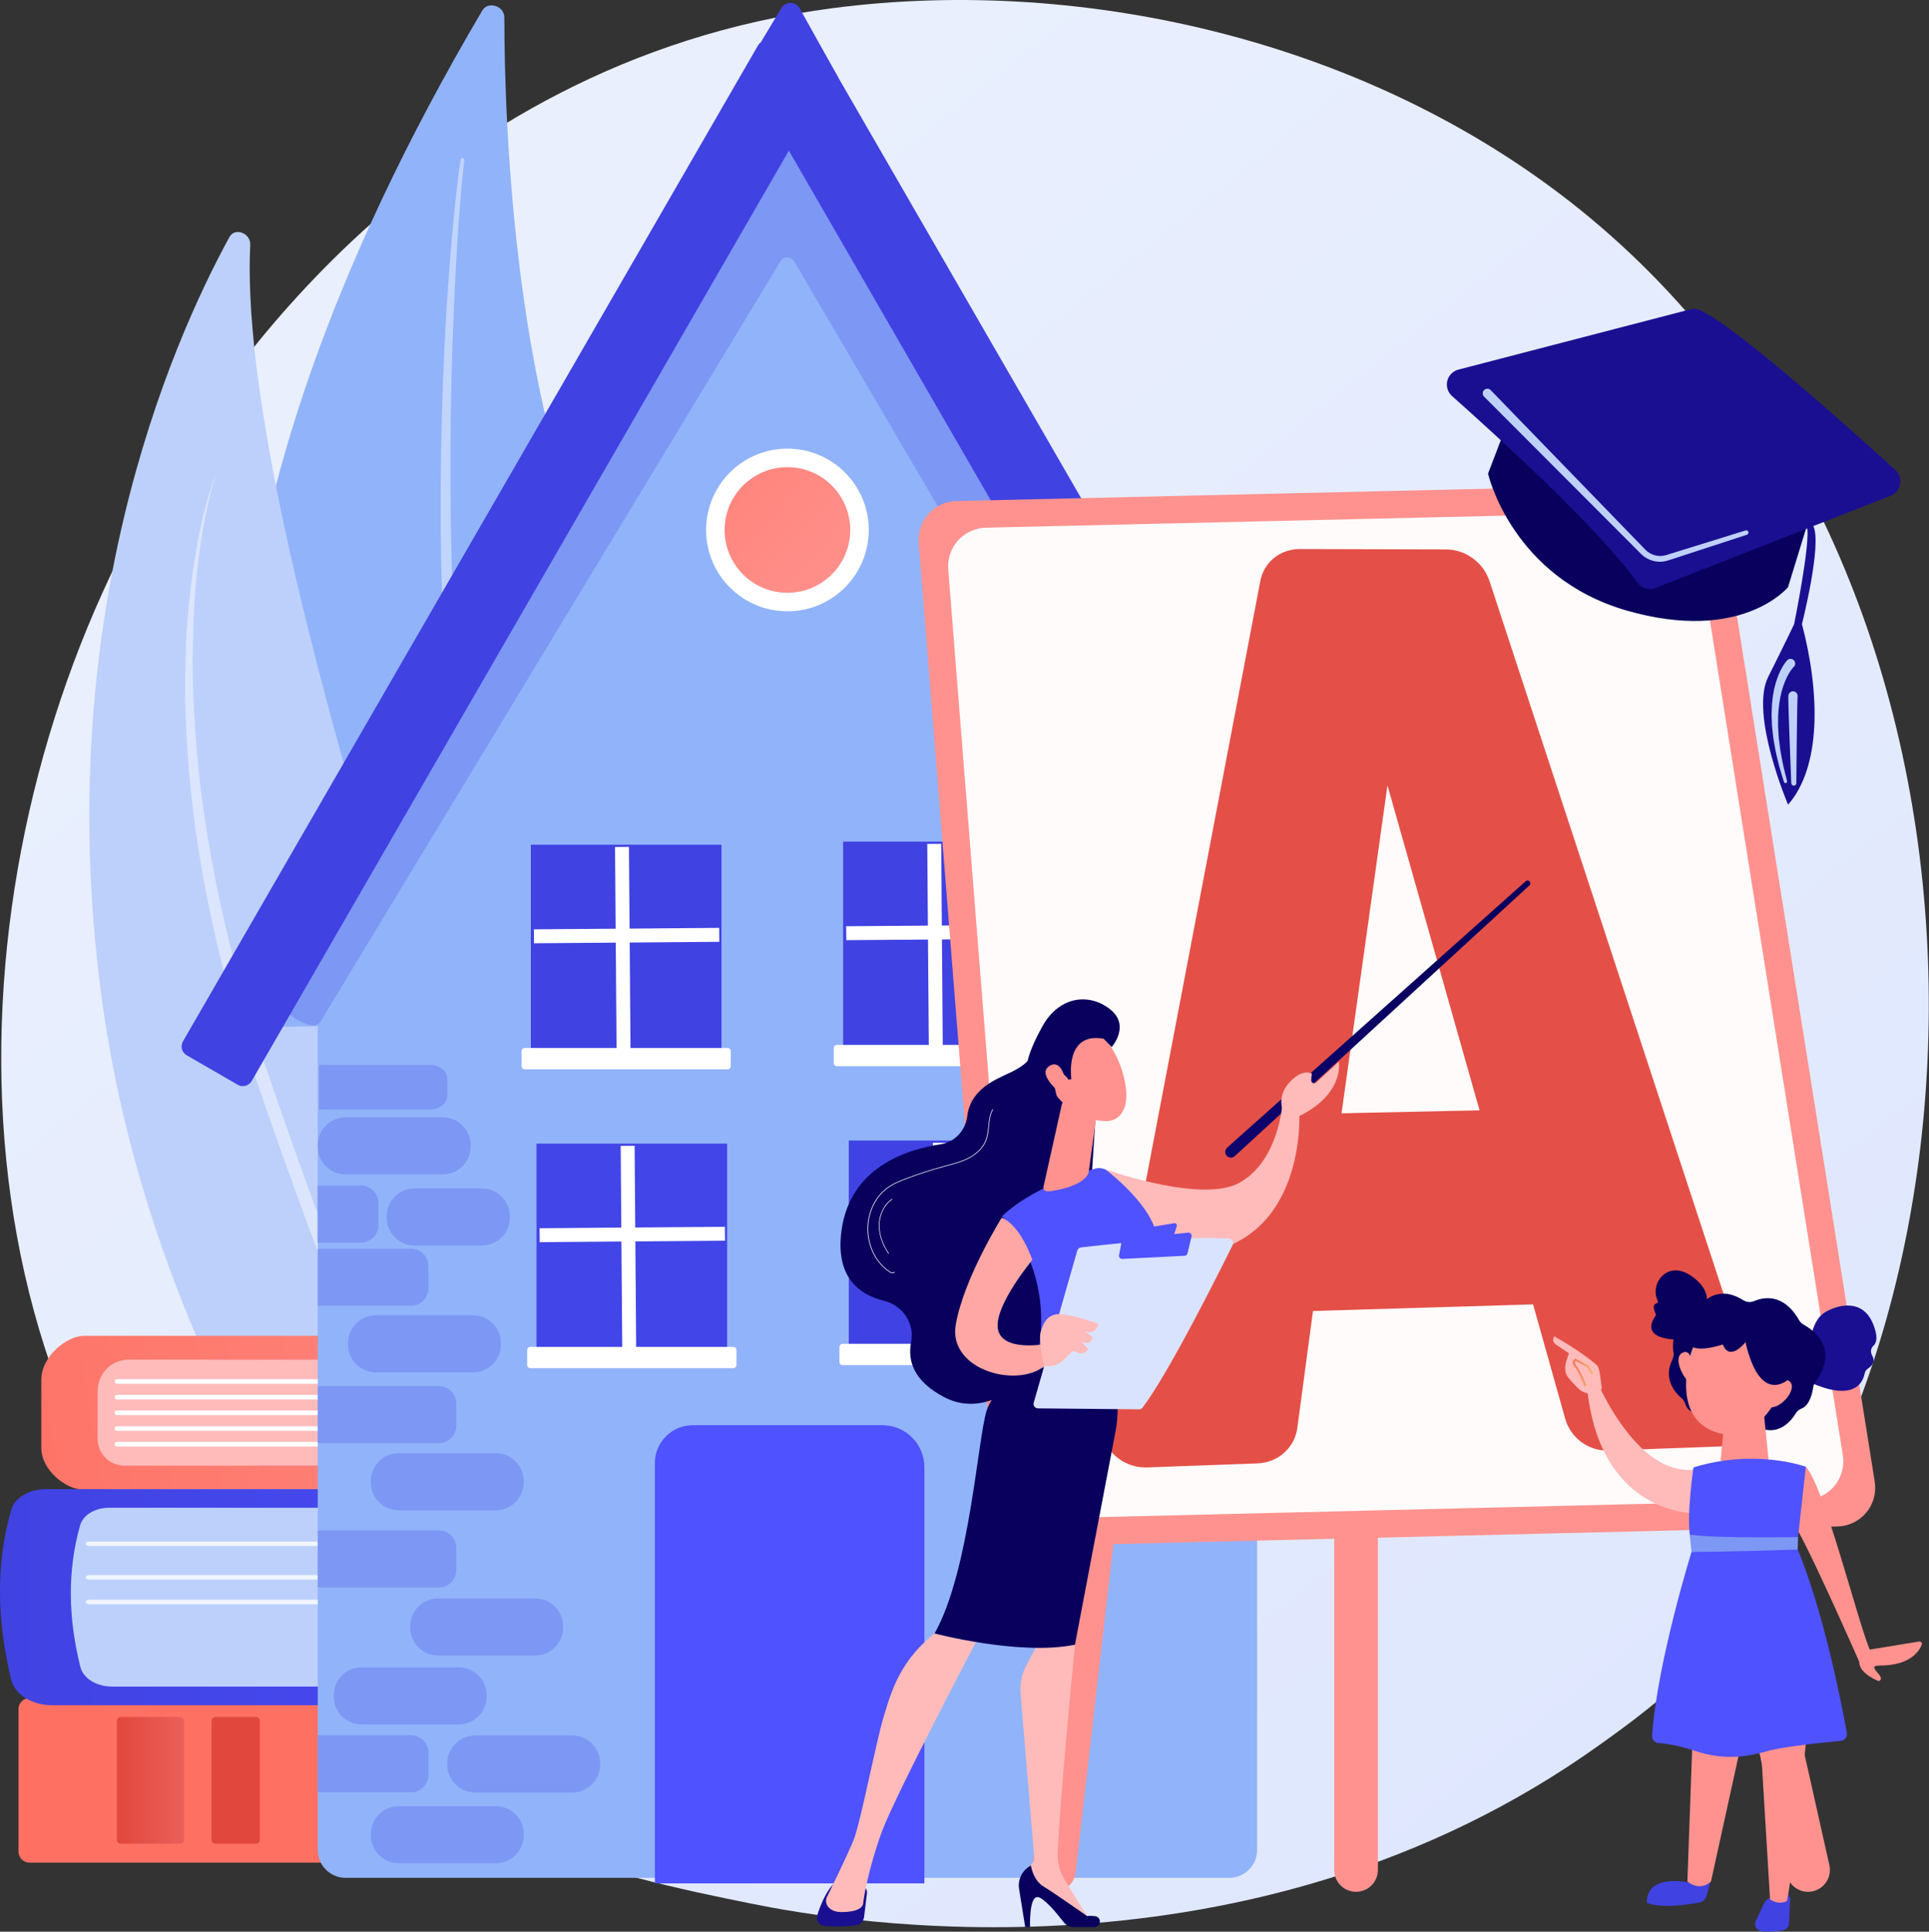 <svg width="2796" height="2800" viewBox="0 0 2796 2800" fill="none" xmlns="http://www.w3.org/2000/svg">
<rect x="0" y="0" width="2796" height="2800" fill="#333333" stroke="none"/>
<g clip-path="url(#clip0_0_993)">
<path d="M2471.85 2400.59C2414.48 2460.7 2360.19 2499.46 2317.31 2530.09C1813.16 2890.09 1216.62 2785.15 1089.83 2759.52C902.621 2721.68 540.731 2648.52 279.091 2342.33C-116.739 1879.06 -55.099 1149.21 251.931 667.42C308.101 579.29 604.761 90.16 1207.72 11.72C1572.63 -35.75 1998 60 2306 316.83C2952.64 856 2906.61 1945.09 2471.85 2400.59Z" fill="url(#paint0_linear_0_993)"/>
<path d="M699.19 15.05C707.37 1.18 731 8.6 731 25.06C731.22 184.26 745.74 602.86 883.3 870.06C1107.3 1305.06 1161.71 1904.2 871.92 2104.22C872 2104.19 -192.43 1526.47 699.19 15.05Z" fill="#91B3FA"/>
<path opacity="0.43" d="M672.94 233.001C672.34 236.711 671.87 241.411 671.37 245.711L670.06 258.941L667.76 285.451C666.307 303.131 664.973 320.824 663.76 338.531C661.35 373.951 659.55 409.401 657.97 444.851C654.883 515.771 653.19 586.724 652.89 657.711C652.76 728.711 653.76 799.631 656.39 870.531C659.02 941.431 663.17 1012.25 669.19 1082.92C675.57 1153.55 682.85 1224.09 692.49 1294.34C702.45 1364.53 714.51 1434.37 728.67 1503.85C743.26 1573.2 760.04 1642.11 780.17 1710.08L796.04 1760.82C798.79 1769.24 801.17 1777.82 804.21 1786.12L813.1 1811.12C824.42 1844.74 838.1 1877.45 851 1910.52V1910.63C851.135 1910.96 851.204 1911.31 851.204 1911.67C851.203 1912.02 851.133 1912.37 850.996 1912.7C850.86 1913.03 850.66 1913.33 850.408 1913.58C850.157 1913.83 849.858 1914.03 849.53 1914.16C849.202 1914.3 848.85 1914.37 848.495 1914.36C848.14 1914.36 847.788 1914.29 847.461 1914.16C847.133 1914.02 846.835 1913.82 846.584 1913.57C846.334 1913.32 846.135 1913.02 846 1912.69L824.71 1863.69L819.44 1851.42C817.66 1847.33 816.2 1843.12 814.56 1838.99L804.99 1814.05L795.42 1789.1C792.15 1780.82 789.54 1772.3 786.57 1763.9C780.88 1747.03 774.85 1730.26 769.42 1713.29C748.13 1645.29 730.17 1576.29 714.42 1506.8C707.11 1471.94 699.82 1437.06 693.87 1401.94C690.73 1384.41 687.49 1366.94 684.87 1349.27L676.7 1296.48C666.79 1225.94 658.59 1155.17 652.82 1084.2C647.05 1013.23 643.4 942.141 641 871.001C640.52 853.221 639.86 835.431 639.54 817.641L638.69 764.271V710.891C638.76 693.101 639.1 675.311 639.29 657.531C640.53 586.381 643.02 515.251 647.44 444.241C649.8 408.751 652.38 373.241 655.57 337.841C657.2 320.131 658.85 302.421 660.79 284.731L663.88 258.221L665.58 244.961C666.28 240.471 666.7 236.321 667.77 231.301C667.903 230.605 668.306 229.99 668.892 229.591C669.478 229.193 670.199 229.044 670.895 229.176C671.591 229.309 672.206 229.712 672.605 230.299C673.003 230.885 673.153 231.605 673.02 232.301L672.94 233.001Z" fill="white"/>
<path d="M795.54 2692.82C795.54 2692.82 922.38 2441 789.2 2028.4C665.62 1645.62 343.88 738.46 362.71 354.88C363.55 337.88 340.47 329.15 332.6 343.52C248.23 497.69 69.36 903.79 149.7 1463.07C253.3 2184.28 795.54 2692.82 795.54 2692.82Z" fill="#BDD0FB"/>
<path opacity="0.45" d="M311.92 691.191C308.68 701.001 306 711.001 303.64 721.101C302.4 726.101 301.35 731.201 300.21 736.241L297.14 751.451C293.14 771.751 289.943 792.177 287.55 812.731C282.4 853.731 280.25 895.111 279.49 936.391C278.73 977.671 280.16 1019 283.04 1060.19C285.92 1101.38 290.28 1142.45 296.4 1183.28C308.489 1264.97 325.723 1345.82 348 1425.34L356.33 1455.17L365.33 1484.79C371.16 1504.6 377.88 1524.12 384.33 1543.79C397.52 1582.97 411.16 1622.14 424.96 1661.17C452.7 1739.22 481.366 1816.95 510.96 1894.35C525.673 1933.08 540.616 1971.73 555.79 2010.29L601.1 2126C616.29 2164.57 631.43 2203.19 646.22 2242C661.01 2280.81 675.72 2319.6 689.22 2358.9C702.72 2398.2 715.64 2437.75 726.35 2477.98C731.66 2498.1 736.48 2518.37 740.35 2538.83C744.09 2559.33 747.07 2579.98 748.81 2600.75C748.842 2601.07 748.812 2601.4 748.719 2601.71C748.626 2602.02 748.473 2602.31 748.269 2602.56C748.065 2602.81 747.813 2603.01 747.528 2603.17C747.243 2603.32 746.931 2603.42 746.61 2603.45C746.288 2603.48 745.963 2603.45 745.653 2603.36C745.343 2603.27 745.055 2603.11 744.804 2602.91C744.553 2602.71 744.345 2602.45 744.192 2602.17C744.038 2601.88 743.942 2601.57 743.91 2601.25C741.49 2580.75 737.84 2560.43 733.45 2540.25C729.06 2520.07 723.75 2500.13 717.95 2480.31C706.33 2440.67 692.56 2401.64 678.1 2362.88C649.1 2285.36 617.3 2208.82 586.18 2131.96C523.31 1978.49 462.44 1823.96 407.03 1667.45C393.23 1628.28 379.36 1589.22 366.36 1549.72C359.98 1529.9 353.31 1510.18 347.55 1490.17L338.62 1460.25L330.38 1430.13C324.67 1410.13 319.98 1389.8 314.91 1369.61C312.46 1359.49 310.37 1349.29 308.09 1339.13C305.81 1328.97 303.54 1318.81 301.64 1308.57L295.64 1277.92L290.32 1247.14L287.71 1231.74L285.44 1216.29C283.99 1205.97 282.26 1195.71 281.09 1185.35C270.58 1102.74 265.95 1019.28 269.57 936.091L270.29 920.491C270.53 915.301 271 910.111 271.35 904.921L272.52 889.361L273.99 873.821C274.86 863.461 276.3 853.151 277.44 842.821C279 832.531 280.22 822.201 282 812.001C288.51 771.001 297.14 730.081 311.38 691.001C311.393 690.963 311.414 690.928 311.441 690.899C311.468 690.869 311.5 690.845 311.537 690.828C311.573 690.812 311.612 690.802 311.652 690.801C311.692 690.8 311.732 690.806 311.77 690.821C311.833 690.856 311.882 690.912 311.909 690.979C311.937 691.047 311.94 691.121 311.92 691.191Z" fill="white"/>
<path d="M1140.92 2124.26H141.66V1971H1140.92C1119.54 1971 1119.54 2124.26 1140.92 2124.26Z" fill="url(#paint1_linear_0_993)"/>
<path d="M141.66 2085.91V2015.77C141.66 1991.05 161.41 1971 185.77 1971H1136.71C1155.87 1971 1171.4 1959.1 1171.4 1944.42C1171.4 1939.96 1166.68 1936.35 1160.86 1936.35H121.55C97.72 1936.35 59.87 1965.06 59.87 2000.49V2098.49C59.87 2131.89 96.61 2158.96 119.08 2158.96H1155.39C1164.23 2158.96 1171.39 2153.47 1171.39 2146.7C1171.39 2134.33 1158.31 2124.31 1142.17 2124.31H179.45C158.58 2124.26 141.66 2107.09 141.66 2085.91Z" fill="url(#paint2_linear_0_993)"/>
<path d="M1106.32 2005.81H169.37C168.509 2005.76 167.699 2005.39 167.106 2004.76C166.513 2004.14 166.183 2003.31 166.183 2002.45C166.183 2001.58 166.513 2000.75 167.106 2000.13C167.699 1999.5 168.509 1999.13 169.37 1999.08H1106.37C1106.83 1999.06 1107.28 1999.12 1107.71 1999.28C1108.14 1999.44 1108.54 1999.68 1108.87 2000C1109.2 2000.31 1109.47 2000.69 1109.65 2001.11C1109.83 2001.53 1109.92 2001.99 1109.92 2002.45C1109.92 2002.9 1109.83 2003.36 1109.65 2003.78C1109.47 2004.2 1109.2 2004.58 1108.87 2004.89C1108.54 2005.21 1108.14 2005.45 1107.71 2005.61C1107.28 2005.77 1106.83 2005.84 1106.37 2005.81H1106.32Z" fill="white"/>
<path d="M1106.32 2028.56H169.37C168.509 2028.51 167.699 2028.14 167.106 2027.51C166.513 2026.89 166.183 2026.06 166.183 2025.2C166.183 2024.33 166.513 2023.5 167.106 2022.88C167.699 2022.25 168.509 2021.88 169.37 2021.83H1106.37C1106.83 2021.81 1107.28 2021.87 1107.71 2022.03C1108.14 2022.19 1108.54 2022.43 1108.87 2022.75C1109.2 2023.06 1109.47 2023.44 1109.65 2023.86C1109.83 2024.28 1109.92 2024.74 1109.92 2025.2C1109.92 2025.65 1109.83 2026.11 1109.65 2026.53C1109.47 2026.95 1109.2 2027.33 1108.87 2027.64C1108.54 2027.96 1108.14 2028.2 1107.71 2028.36C1107.28 2028.52 1106.83 2028.59 1106.37 2028.56H1106.32Z" fill="white"/>
<path d="M1106.32 2051.31H169.37C168.509 2051.26 167.699 2050.89 167.106 2050.26C166.513 2049.64 166.183 2048.81 166.183 2047.95C166.183 2047.08 166.513 2046.25 167.106 2045.63C167.699 2045 168.509 2044.63 169.37 2044.58H1106.37C1106.83 2044.56 1107.28 2044.62 1107.71 2044.78C1108.14 2044.94 1108.54 2045.18 1108.87 2045.5C1109.2 2045.81 1109.47 2046.19 1109.65 2046.61C1109.83 2047.03 1109.92 2047.49 1109.92 2047.95C1109.92 2048.4 1109.83 2048.86 1109.65 2049.28C1109.47 2049.7 1109.2 2050.08 1108.87 2050.39C1108.54 2050.71 1108.14 2050.95 1107.71 2051.11C1107.28 2051.27 1106.83 2051.34 1106.37 2051.31H1106.32Z" fill="white"/>
<path d="M1106.32 2074.06H169.37C168.509 2074.01 167.699 2073.64 167.106 2073.01C166.513 2072.39 166.183 2071.56 166.183 2070.7C166.183 2069.83 166.513 2069 167.106 2068.38C167.699 2067.75 168.509 2067.38 169.37 2067.33H1106.37C1106.83 2067.31 1107.28 2067.37 1107.71 2067.53C1108.14 2067.69 1108.54 2067.93 1108.87 2068.25C1109.2 2068.56 1109.47 2068.94 1109.65 2069.36C1109.83 2069.78 1109.92 2070.24 1109.92 2070.7C1109.92 2071.15 1109.83 2071.61 1109.65 2072.03C1109.47 2072.45 1109.2 2072.83 1108.87 2073.14C1108.54 2073.46 1108.14 2073.7 1107.71 2073.86C1107.28 2074.02 1106.83 2074.09 1106.37 2074.06H1106.32Z" fill="white"/>
<path d="M1106.32 2096.81H169.37C168.509 2096.76 167.699 2096.39 167.106 2095.76C166.513 2095.14 166.183 2094.31 166.183 2093.45C166.183 2092.58 166.513 2091.75 167.106 2091.13C167.699 2090.5 168.509 2090.13 169.37 2090.08H1106.37C1106.83 2090.06 1107.28 2090.12 1107.71 2090.28C1108.14 2090.44 1108.54 2090.68 1108.87 2091C1109.2 2091.31 1109.47 2091.69 1109.65 2092.11C1109.83 2092.53 1109.92 2092.99 1109.92 2093.45C1109.92 2093.9 1109.83 2094.36 1109.65 2094.78C1109.47 2095.2 1109.2 2095.58 1108.87 2095.89C1108.54 2096.21 1108.14 2096.45 1107.71 2096.61C1107.28 2096.77 1106.83 2096.84 1106.37 2096.81H1106.32Z" fill="white"/>
<path d="M1273.52 2461.38H42.769C33.932 2461.38 26.769 2468.54 26.769 2477.38V2683.93C26.769 2692.77 33.932 2699.93 42.769 2699.93H1273.52C1282.36 2699.93 1289.52 2692.77 1289.52 2683.93V2477.38C1289.52 2468.54 1282.36 2461.38 1273.52 2461.38Z" fill="url(#paint3_linear_0_993)"/>
<path d="M261.05 2488.79H175.24C172.059 2488.79 169.48 2491.37 169.48 2494.55V2666.75C169.48 2669.93 172.059 2672.51 175.24 2672.51H261.05C264.231 2672.51 266.81 2669.93 266.81 2666.75V2494.55C266.81 2491.37 264.231 2488.79 261.05 2488.79Z" fill="url(#paint4_linear_0_993)"/>
<path d="M370.82 2488.79H312.38C309.198 2488.79 306.62 2491.37 306.62 2494.55V2666.75C306.62 2669.93 309.198 2672.51 312.38 2672.51H370.82C374.001 2672.51 376.58 2669.93 376.58 2666.75V2494.55C376.58 2491.37 374.001 2488.79 370.82 2488.79Z" fill="url(#paint5_linear_0_993)"/>
<path d="M1280.7 2181.26V2232.88C1280.7 2241.73 1275.54 2250.16 1266.56 2255.96L1257.69 2261.68C1250.4 2266.39 1251.93 2275.12 1260.6 2278.26C1266.31 2280.34 1267.38 2286.08 1262.6 2289.26L1251.42 2296.7C1244.1 2301.57 1244.09 2310.1 1251.42 2314.98L1259.42 2320.35C1266.35 2324.99 1266.15 2333.13 1259 2337.57L1250.37 2342.93C1244.37 2346.64 1243.37 2353.22 1248.1 2357.85L1252.85 2362.5C1254.46 2363.98 1255.75 2365.78 1256.66 2367.77C1257.56 2369.77 1258.05 2371.92 1258.1 2374.11V2455.62H88.311V2176.36L1280.7 2181.26Z" fill="#BDD0FB"/>
<path opacity="0.78" d="M128.84 2241H1239.69C1242.11 2241 1244.07 2239.54 1244.07 2237.73C1244.07 2235.92 1242.07 2234.46 1239.69 2234.46H128.84C126.42 2234.46 124.46 2235.93 124.46 2237.73C124.46 2239.53 126.42 2241 128.84 2241Z" fill="white"/>
<path opacity="0.78" d="M128.84 2289.64H1213.4C1215.82 2289.64 1217.78 2288.17 1217.78 2286.37C1217.78 2284.57 1215.78 2283.1 1213.4 2283.1H128.84C126.42 2283.1 124.46 2284.56 124.46 2286.37C124.46 2288.18 126.42 2289.64 128.84 2289.64Z" fill="white"/>
<path opacity="0.78" d="M128.84 2325.42H1199.92C1202.34 2325.42 1204.3 2323.96 1204.3 2322.15C1204.3 2320.34 1202.3 2318.88 1199.92 2318.88H128.84C126.42 2318.88 124.46 2320.34 124.46 2322.15C124.46 2323.96 126.42 2325.42 128.84 2325.42Z" fill="white"/>
<path d="M67.1 2158.55H1306.29C1315.73 2158.55 1324.16 2163.7 1325.06 2170.71C1326.06 2178.76 1317.63 2185.52 1307.06 2185.52H158C137.82 2185.52 120.38 2196.07 116.19 2210.79C97.39 2276.79 98.81 2345.5 116.52 2416.39C120.62 2432.83 139.9 2444.75 162.31 2444.75H1283.58C1293.02 2444.75 1301.46 2449.9 1302.35 2456.91C1303.35 2464.96 1294.93 2471.73 1284.35 2471.73H75.31C46.4 2471.73 21.51 2456.33 16.31 2435.11C-4.56 2349.11 -6.39 2266.55 16.31 2188.45C21.4 2170.94 42.38 2158.55 66.39 2158.55H67.1Z" fill="url(#paint6_linear_0_993)"/>
<path d="M1781.73 1211.44H500.94C478.633 1211.44 460.55 1229.52 460.55 1251.83V2681.58C460.55 2703.89 478.633 2721.97 500.94 2721.97H1781.73C1804.04 2721.97 1822.12 2703.89 1822.12 2681.58V1251.83C1822.12 1229.52 1804.04 1211.44 1781.73 1211.44Z" fill="#91B3FA"/>
<path d="M1920.16 1458.41L1117.71 127.051L391.011 1488.79L1920.16 1458.41Z" fill="#91B3FA"/>
<path d="M829.52 2515.56H688.68C666.373 2515.56 648.29 2533.64 648.29 2555.95V2557.87C648.29 2580.18 666.373 2598.26 688.68 2598.26H829.52C851.827 2598.26 869.91 2580.18 869.91 2557.87V2555.95C869.91 2533.64 851.827 2515.56 829.52 2515.56Z" fill="#7D97F4"/>
<path d="M718.71 2618.01H577.87C555.563 2618.01 537.48 2636.09 537.48 2658.4V2660.32C537.48 2682.63 555.563 2700.71 577.87 2700.71H718.71C741.017 2700.71 759.1 2682.63 759.1 2660.32V2658.4C759.1 2636.09 741.017 2618.01 718.71 2618.01Z" fill="#7D97F4"/>
<path d="M664.99 2416.87H524.15C501.843 2416.87 483.76 2434.95 483.76 2457.26V2459.18C483.76 2481.49 501.843 2499.57 524.15 2499.57H664.99C687.297 2499.57 705.38 2481.49 705.38 2459.18V2457.26C705.38 2434.95 687.297 2416.87 664.99 2416.87Z" fill="#7D97F4"/>
<path d="M775.81 2316.96H634.97C612.663 2316.96 594.58 2335.04 594.58 2357.35V2359.27C594.58 2381.58 612.663 2399.66 634.97 2399.66H775.81C798.117 2399.66 816.2 2381.58 816.2 2359.27V2357.35C816.2 2335.04 798.117 2316.96 775.81 2316.96Z" fill="#7D97F4"/>
<path d="M718.71 2106.46H577.87C555.563 2106.46 537.48 2124.54 537.48 2146.85V2148.77C537.48 2171.08 555.563 2189.16 577.87 2189.16H718.71C741.017 2189.16 759.1 2171.08 759.1 2148.77V2146.85C759.1 2124.54 741.017 2106.46 718.71 2106.46Z" fill="#7D97F4"/>
<path d="M685.65 1906.54H544.81C522.503 1906.54 504.42 1924.62 504.42 1946.93V1948.85C504.42 1971.16 522.503 1989.24 544.81 1989.24H685.65C707.957 1989.24 726.04 1971.16 726.04 1948.85V1946.93C726.04 1924.62 707.957 1906.54 685.65 1906.54Z" fill="#7D97F4"/>
<path d="M698.55 1722.66H600.87C578.563 1722.66 560.48 1740.74 560.48 1763.05V1764.97C560.48 1787.28 578.563 1805.36 600.87 1805.36H698.55C720.857 1805.36 738.94 1787.28 738.94 1764.97V1763.05C738.94 1740.74 720.857 1722.66 698.55 1722.66Z" fill="#7D97F4"/>
<path d="M641.78 1619.6H500.94C478.633 1619.6 460.55 1637.68 460.55 1659.99V1661.91C460.55 1684.22 478.633 1702.3 500.94 1702.3H641.78C664.087 1702.3 682.17 1684.22 682.17 1661.91V1659.99C682.17 1637.68 664.087 1619.6 641.78 1619.6Z" fill="#7D97F4"/>
<path d="M460.55 2515.28H595.7C602.402 2515.29 608.827 2517.96 613.568 2522.7C618.309 2527.44 620.981 2533.86 621 2540.56V2572.71C620.984 2579.42 618.313 2585.84 613.571 2590.58C608.83 2595.32 602.404 2597.99 595.7 2598H460.55V2515.28Z" fill="#7D97F4"/>
<path d="M460.55 2218.8C462.03 2218.52 463.533 2218.38 465.04 2218.37H636.11C642.808 2218.39 649.226 2221.06 653.962 2225.8C658.698 2230.53 661.369 2236.95 661.39 2243.65V2275.8C661.369 2282.5 658.698 2288.92 653.962 2293.65C649.226 2298.39 642.808 2301.06 636.11 2301.08H465C463.493 2301.07 461.991 2300.93 460.51 2300.65L460.55 2218.8Z" fill="#7D97F4"/>
<path d="M460.55 2009.6C462.031 2009.33 463.534 2009.19 465.04 2009.18H636.11C642.807 2009.2 649.225 2011.87 653.961 2016.6C658.698 2021.34 661.369 2027.75 661.39 2034.45V2066.6C661.369 2073.3 658.698 2079.72 653.962 2084.45C649.226 2089.19 642.808 2091.86 636.11 2091.88H465C463.493 2091.87 461.99 2091.73 460.51 2091.45L460.55 2009.6Z" fill="#7D97F4"/>
<path d="M460.55 1810.06H595.7C602.402 1810.07 608.827 1812.74 613.568 1817.48C618.309 1822.22 620.981 1828.64 621 1835.34V1867.49C620.981 1874.19 618.313 1880.6 613.578 1885.34C608.843 1890.07 602.426 1892.74 595.73 1892.76H460.55V1810.06Z" fill="#7D97F4"/>
<path d="M460.37 1718.45H523.19C529.889 1718.47 536.308 1721.14 541.045 1725.88C545.782 1730.61 548.451 1737.03 548.47 1743.73V1775.87C548.451 1782.57 545.782 1788.99 541.045 1793.73C536.308 1798.46 529.889 1801.13 523.19 1801.15H460.37V1718.45Z" fill="#7D97F4"/>
<path d="M462.47 1543.55H623C636.9 1543.55 648.28 1552.45 648.28 1563.33V1588.48C648.28 1599.36 636.9 1608.26 623 1608.26H462.47V1543.55Z" fill="#7D97F4"/>
<path d="M1141.34 886.1C1206.45 886.1 1259.23 833.319 1259.23 768.21C1259.23 703.101 1206.45 650.32 1141.34 650.32C1076.23 650.32 1023.45 703.101 1023.45 768.21C1023.45 833.319 1076.23 886.1 1141.34 886.1Z" fill="white"/>
<path d="M1141.34 859.25C1191.62 859.25 1232.38 818.49 1232.38 768.21C1232.38 717.93 1191.62 677.17 1141.34 677.17C1091.06 677.17 1050.3 717.93 1050.3 768.21C1050.3 818.49 1091.06 859.25 1141.34 859.25Z" fill="url(#paint7_linear_0_993)"/>
<path d="M1339.9 2729.99H949.221V2120.82C949.221 2106.23 955.016 2092.24 965.331 2081.93C975.645 2071.61 989.634 2065.82 1004.22 2065.82H1278.88C1295.06 2065.82 1310.58 2072.25 1322.01 2083.69C1333.45 2095.13 1339.88 2110.64 1339.88 2126.82V2729.99H1339.9Z" fill="url(#paint8_linear_0_993)"/>
<path d="M777.67 1967.8H1053.93V1657.71H777.67V1967.8Z" fill="url(#paint9_linear_0_993)"/>
<path d="M919.848 1660.85L899.648 1661L902.033 1971.48L922.232 1971.33L919.848 1660.85Z" fill="white"/>
<path d="M1050.71 1778.24L782.101 1780.35L782.259 1800.55L1050.87 1798.44L1050.71 1778.24Z" fill="white"/>
<path d="M768.72 1983.24H1062.87C1065.4 1983.24 1067.46 1981.19 1067.46 1978.65V1956.94C1067.46 1954.41 1065.4 1952.35 1062.87 1952.35H768.72C766.185 1952.35 764.13 1954.41 764.13 1956.94V1978.65C764.13 1981.19 766.185 1983.24 768.72 1983.24Z" fill="white"/>
<path d="M769.46 1534.52H1045.72V1224.43H769.46V1534.52Z" fill="url(#paint10_linear_0_993)"/>
<path d="M911.641 1227.57L891.441 1227.72L893.826 1538.2L914.025 1538.05L911.641 1227.57Z" fill="white"/>
<path d="M1042.48 1344.98L773.878 1347.09L774.037 1367.29L1042.64 1365.18L1042.48 1344.98Z" fill="white"/>
<path d="M760.52 1549.97H1054.67C1057.2 1549.97 1059.26 1547.92 1059.26 1545.38V1523.67C1059.26 1521.14 1057.2 1519.08 1054.67 1519.08H760.52C757.985 1519.08 755.93 1521.14 755.93 1523.67V1545.38C755.93 1547.92 757.985 1549.97 760.52 1549.97Z" fill="white"/>
<path d="M1230.28 1963.33H1506.54V1653.24H1230.28V1963.33Z" fill="url(#paint11_linear_0_993)"/>
<path d="M1372.45 1656.37L1352.25 1656.53L1354.63 1967.01L1374.83 1966.85L1372.45 1656.37Z" fill="white"/>
<path d="M1503.32 1773.77L1234.71 1775.88L1234.87 1796.08L1503.48 1793.97L1503.32 1773.77Z" fill="white"/>
<path d="M1221.33 1978.78H1515.48C1518.01 1978.78 1520.07 1976.73 1520.07 1974.19V1952.48C1520.07 1949.95 1518.01 1947.89 1515.48 1947.89H1221.33C1218.79 1947.89 1216.74 1949.95 1216.74 1952.48V1974.19C1216.74 1976.73 1218.79 1978.78 1221.33 1978.78Z" fill="white"/>
<path d="M1222.07 1530.06H1498.33V1219.97H1222.07V1530.06Z" fill="url(#paint12_linear_0_993)"/>
<path d="M1364.23 1223.1L1344.03 1223.25L1346.42 1533.73L1366.62 1533.58L1364.23 1223.1Z" fill="white"/>
<path d="M1495.08 1340.5L1226.48 1342.61L1226.64 1362.8L1495.24 1360.7L1495.08 1340.5Z" fill="white"/>
<path d="M1213.12 1545.51H1507.27C1509.8 1545.51 1511.86 1543.45 1511.86 1540.92V1519.21C1511.86 1516.67 1509.8 1514.62 1507.27 1514.62H1213.12C1210.58 1514.62 1208.53 1516.67 1208.53 1519.21V1540.92C1208.53 1543.45 1210.58 1545.51 1213.12 1545.51Z" fill="white"/>
<path d="M1109.31 83.751L1909.75 1440.75C1910.79 1442.52 1911.34 1444.53 1911.35 1446.58C1911.36 1448.63 1910.82 1450.64 1909.8 1452.41C1908.77 1454.19 1907.29 1455.66 1905.51 1456.67C1903.73 1457.68 1901.71 1458.2 1899.66 1458.18L1841.21 1457.56C1823.45 1457.37 1806.04 1452.59 1790.67 1443.68C1775.31 1434.76 1762.51 1422.03 1753.53 1406.7L1151.15 378.881C1150.14 377.152 1148.69 375.715 1146.96 374.713C1145.22 373.71 1143.26 373.175 1141.25 373.161C1139.25 373.147 1137.28 373.654 1135.53 374.632C1133.78 375.61 1132.32 377.026 1131.28 378.741L464.589 1480.74C463.397 1482.71 461.642 1484.28 459.55 1485.25C457.458 1486.22 455.125 1486.54 452.849 1486.17C410.039 1479.25 386.559 1432.46 406.599 1394L1089.1 84.281C1090.05 82.452 1091.48 80.911 1093.23 79.818C1094.98 78.725 1096.99 78.121 1099.05 78.067C1101.11 78.012 1103.15 78.511 1104.95 79.511C1106.76 80.51 1108.26 81.974 1109.31 83.751Z" fill="#7D97F4"/>
<path d="M1172.93 53.467L1085.48 103.957C1082.13 105.89 1080.98 110.171 1082.91 113.519L1924.2 1570.67C1926.13 1574.02 1930.41 1575.16 1933.76 1573.23L2021.21 1522.74C2024.56 1520.81 2025.71 1516.53 2023.77 1513.18L1182.49 56.029C1180.56 52.681 1176.27 51.534 1172.93 53.467Z" fill="url(#paint13_linear_0_993)"/>
<path d="M265.181 1509.53L1063.36 127.051L1098.72 65.801C1099.75 64.029 1101.13 62.493 1102.79 61.291L1132.57 11.631C1133.95 9.328 1135.91 7.43 1138.26 6.125C1140.61 4.821 1143.26 4.157 1145.94 4.199C1148.63 4.242 1151.25 4.99 1153.56 6.368C1155.86 7.746 1157.76 9.706 1159.07 12.051L1214.66 111.751L1200 113.231C1200.66 116.679 1200.06 120.25 1198.3 123.291L364.761 1567C362.798 1570.38 359.577 1572.84 355.803 1573.85C352.029 1574.86 348.009 1574.34 344.621 1572.39L270.621 1529.65C267.246 1527.69 264.781 1524.48 263.762 1520.71C262.744 1516.94 263.253 1512.92 265.181 1509.53Z" fill="url(#paint14_linear_0_993)"/>
<path d="M1527.71 2742.21C1526.49 2742.21 1525.27 2742.14 1524.06 2742.01C1515.71 2741.05 1508.09 2736.81 1502.87 2730.23C1497.65 2723.65 1495.25 2715.27 1496.21 2706.92L1695 976.68C1696.06 968.414 1700.33 960.896 1706.89 955.757C1713.45 950.617 1721.77 948.269 1730.05 949.221C1738.32 950.174 1745.89 954.35 1751.12 960.844C1756.34 967.339 1758.79 975.63 1757.94 983.92L1559.14 2714.16C1558.25 2721.88 1554.56 2728.99 1548.76 2734.17C1542.97 2739.34 1535.48 2742.2 1527.71 2742.21Z" fill="url(#paint15_linear_0_993)"/>
<path d="M2620.68 2742.22C2613.49 2742.21 2606.51 2739.76 2600.9 2735.26C2595.29 2730.76 2591.37 2724.49 2589.8 2717.47L2201.86 987.23C2200.14 979.078 2201.71 970.578 2206.21 963.57C2210.72 956.563 2217.8 951.611 2225.93 949.789C2234.06 947.966 2242.58 949.419 2249.64 953.833C2256.71 958.246 2261.75 965.265 2263.68 973.37L2651.62 2703.61C2652.66 2708.25 2652.64 2713.06 2651.57 2717.68C2650.49 2722.31 2648.39 2726.64 2645.42 2730.35C2642.45 2734.05 2638.69 2737.05 2634.4 2739.1C2630.12 2741.16 2625.43 2742.22 2620.68 2742.22Z" fill="url(#paint16_linear_0_993)"/>
<path d="M1965.53 2742.21C1961.37 2742.21 1957.25 2741.39 1953.41 2739.8C1949.57 2738.21 1946.08 2735.88 1943.14 2732.94C1940.19 2729.99 1937.86 2726.5 1936.27 2722.66C1934.68 2718.82 1933.86 2714.7 1933.86 2710.54V1856.64C1933.78 1852.43 1934.55 1848.25 1936.11 1844.35C1937.67 1840.44 1939.99 1836.88 1942.94 1833.88C1945.88 1830.88 1949.4 1828.49 1953.28 1826.86C1957.16 1825.24 1961.33 1824.4 1965.53 1824.4C1969.74 1824.4 1973.91 1825.24 1977.79 1826.86C1981.67 1828.49 1985.19 1830.88 1988.13 1833.88C1991.08 1836.88 1993.4 1840.44 1994.96 1844.35C1996.52 1848.25 1997.28 1852.43 1997.21 1856.64V2710.54C1997.21 2718.94 1993.87 2727 1987.93 2732.94C1981.99 2738.87 1973.93 2742.21 1965.53 2742.21Z" fill="url(#paint17_linear_0_993)"/>
<path d="M1386.2 726.26C1378.57 726.43 1371.06 728.156 1364.13 731.332C1357.2 734.508 1350.98 739.066 1345.87 744.728C1340.76 750.39 1336.87 757.036 1334.42 764.259C1331.97 771.481 1331.02 779.128 1331.63 786.73L1443 2189.42C1444.12 2203.71 1450.69 2217.03 1461.33 2226.63C1471.98 2236.22 1485.91 2241.37 1500.24 2241.01L2663.36 2212.64C2671.35 2212.46 2679.21 2210.56 2686.41 2207.09C2693.61 2203.61 2699.98 2198.64 2705.09 2192.49C2710.21 2186.35 2713.95 2179.18 2716.07 2171.47C2718.18 2163.77 2718.62 2155.69 2717.36 2147.8L2494.67 749.13C2492.54 735.733 2485.62 723.563 2475.2 714.878C2464.78 706.193 2451.56 701.582 2438 701.9L1386.2 726.26Z" fill="url(#paint18_linear_0_993)"/>
<path opacity="0.96" d="M1374.41 825.341C1373.8 817.737 1374.75 810.089 1377.2 802.865C1379.65 795.641 1383.55 788.994 1388.66 783.332C1393.77 777.67 1399.99 773.112 1406.92 769.937C1413.86 766.763 1421.37 765.039 1429 764.871L2404.37 742.291C2417.93 741.971 2431.14 746.582 2441.55 755.266C2451.97 763.95 2458.88 776.118 2461 789.511L2671.11 2109.32C2672.36 2117.21 2671.92 2125.28 2669.8 2132.99C2667.68 2140.69 2663.94 2147.86 2658.83 2154C2653.71 2160.14 2647.34 2165.11 2640.15 2168.59C2632.95 2172.07 2625.1 2173.97 2617.11 2174.16L1536.71 2200.51C1522.38 2200.87 1508.45 2195.72 1497.81 2186.13C1487.16 2176.53 1480.59 2163.21 1479.47 2148.92L1374.41 825.341Z" fill="white"/>
<path d="M2222.13 1890.72L1903.13 1900.32L1880.41 2069.81C1876.54 2098.63 1852.41 2120.13 1822.7 2121.22L1662.88 2127.06C1621.55 2128.57 1588.52 2091.5 1596.06 2051.96L1826.78 842.111C1831.99 814.811 1855.56 795.791 1884.07 795.871L2096.26 796.431C2124.36 796.501 2150.17 815.431 2159.06 842.531L2545.48 2019.41C2557.87 2057.15 2531.79 2095.29 2492.55 2096.72L2331.55 2102.61C2302.77 2103.61 2276.5 2084.41 2268.67 2056.49L2222.13 1890.72ZM2144.52 1609.41L2011.06 1138.34L1944.5 1613.74L2144.52 1609.41Z" fill="url(#paint19_linear_0_993)"/>
<path d="M1778.41 1675.64C1777.59 1674.84 1776.94 1673.88 1776.51 1672.82C1776.08 1671.76 1775.87 1670.62 1775.9 1669.47C1775.94 1668.33 1776.21 1667.2 1776.7 1666.16C1777.19 1665.13 1777.89 1664.2 1778.75 1663.45L2211.44 1277.38C2212.03 1276.85 2212.77 1276.5 2213.56 1276.39C2214.35 1276.28 2215.16 1276.41 2215.87 1276.76C2216.47 1277.04 2216.99 1277.46 2217.39 1277.99C2217.79 1278.52 2218.05 1279.14 2218.15 1279.79C2218.25 1280.45 2218.18 1281.11 2217.96 1281.74C2217.74 1282.36 2217.36 1282.92 2216.87 1283.36L1789.78 1675.8C1788.22 1677.23 1786.18 1678.01 1784.06 1677.98C1781.95 1677.95 1779.93 1677.11 1778.41 1675.64Z" fill="url(#paint20_linear_0_993)"/>
<path d="M1599.32 1694C1599.32 1694 1727.46 1740.4 1787.59 1718.42C1790.22 1717.48 1792.77 1716.35 1795.25 1715.06C1851.25 1685.46 1858.16 1605.39 1858.16 1605.39L1883.33 1610.39C1883.33 1610.39 1891.54 1739.16 1803.33 1794.49C1759.91 1821.71 1693.13 1831.16 1590.52 1798.72L1599.32 1694Z" fill="url(#paint21_linear_0_993)"/>
<path d="M1859.44 1612.39L1858.16 1605.39C1858.16 1605.39 1852.91 1588.34 1866.8 1571.56C1886.87 1547.3 1901.56 1556.22 1901.56 1556.22C1900.93 1559.45 1900.6 1562.72 1900.56 1566.01C1900.58 1566.84 1900.84 1567.65 1901.3 1568.33C1901.77 1569.02 1902.42 1569.56 1903.19 1569.88C1903.95 1570.21 1904.79 1570.31 1905.61 1570.17C1906.43 1570.02 1907.19 1569.65 1907.8 1569.09L1940.55 1538.99C1940.55 1538.99 1949.72 1586.79 1879.48 1619.65L1859.44 1612.39Z" fill="url(#paint22_linear_0_993)"/>
<path d="M1493.5 1527.42C1493.5 1527.42 1498.84 1538.1 1464.06 1554.8C1444.67 1564.1 1406.94 1577.86 1401.96 1618.05C1399.39 1638.8 1384.04 1655.42 1363.37 1658.59C1311.89 1666.48 1232.57 1693.21 1219.88 1782.59C1210.19 1850.8 1244.96 1876.67 1281.46 1885.59C1308.26 1892.16 1326.08 1918.24 1320.65 1945.3C1315.45 1971.3 1323.21 2001.3 1368.18 2024.99C1468.95 2078.16 1569.58 1898.99 1569.58 1898.99L1590.2 1586.2L1493.5 1527.42Z" fill="url(#paint23_linear_0_993)"/>
<path d="M1256.61 2744.58L1252.47 2778.58C1252.1 2781.71 1250.69 2784.63 1248.46 2786.86C1246.22 2789.09 1243.3 2790.5 1240.17 2790.86C1229.28 2792.1 1211.8 2793.38 1194.71 2791.57C1192.95 2791.37 1191.25 2790.78 1189.74 2789.85C1188.23 2788.92 1186.94 2787.66 1185.98 2786.17C1185.01 2784.68 1184.39 2782.99 1184.16 2781.23C1183.92 2779.47 1184.08 2777.68 1184.62 2775.99C1188.79 2762.87 1196.41 2743.19 1207.4 2731.61H1245.08C1246.72 2731.61 1248.34 2731.96 1249.84 2732.63C1251.33 2733.3 1252.67 2734.28 1253.76 2735.51C1254.85 2736.73 1255.66 2738.17 1256.16 2739.74C1256.65 2741.3 1256.8 2742.95 1256.61 2744.58Z" fill="url(#paint24_linear_0_993)"/>
<path d="M1551.73 2346.67L1558.09 2384.08C1558.09 2384.08 1536.79 2599.81 1533 2686.08C1532.41 2699.6 1535.9 2712.99 1543 2724.51L1580 2784.65L1485.88 2729.11L1484.01 2717.63L1499.42 2696.44L1479.24 2454.77C1478.05 2440.58 1480.98 2426.34 1487.68 2413.77L1507.14 2377.2L1551.73 2346.67Z" fill="url(#paint25_linear_0_993)"/>
<path d="M1586.24 2793.38H1556.24C1553.47 2793.39 1550.73 2792.76 1548.24 2791.55C1545.75 2790.34 1543.58 2788.57 1541.88 2786.38C1532.52 2774.21 1513.12 2750.47 1503.88 2749.85C1491.4 2749.02 1492.99 2793.41 1492.99 2793.41H1485.99L1477.13 2738.25C1476.04 2731.48 1477.11 2724.55 1480.18 2718.42C1483.26 2712.29 1488.18 2707.29 1494.26 2704.12C1494.26 2704.12 1497.12 2725.23 1512.6 2734.56C1528.08 2743.89 1575.6 2777.34 1575.6 2777.34C1579.66 2776.87 1583.77 2776.98 1587.81 2777.67C1597.2 2779.35 1595.87 2793.38 1586.24 2793.38Z" fill="url(#paint26_linear_0_993)"/>
<path d="M1422.82 2364.44C1422.82 2364.44 1298.05 2601.12 1278.21 2655.15C1258.37 2709.18 1251.43 2754.27 1251.21 2758.54C1250.79 2765.21 1242.5 2771.6 1219.63 2771.6C1207.82 2771.6 1202.04 2766.87 1199.21 2762.29C1198.04 2760.36 1197.38 2758.16 1197.29 2755.9C1197.21 2753.64 1197.69 2751.4 1198.71 2749.38C1205.93 2734.77 1228.83 2688.1 1237.31 2666.93C1247.44 2641.65 1269.23 2527.1 1281.17 2487.27C1293.11 2447.44 1306.63 2404.27 1358.66 2364.44C1358.62 2364.44 1394.33 2329.46 1422.82 2364.44Z" fill="url(#paint27_linear_0_993)"/>
<path d="M1501.64 1976.64C1533.82 1840.26 1452.29 1763.12 1452.29 1763.12C1493.63 1723.44 1562.29 1701.12 1587.64 1693.91C1590.7 1693.03 1593.93 1692.91 1597.05 1693.55C1600.17 1694.18 1603.09 1695.56 1605.56 1697.57C1627.33 1715.15 1684.93 1766.2 1676.3 1807.84C1670.08 1837.84 1613.43 1987.53 1613.43 1987.53C1613.43 1987.53 1561.05 2012.32 1501.64 1976.64Z" fill="url(#paint28_linear_0_993)"/>
<path d="M1430.28 2044.16C1443.38 2004.7 1501.64 1976.64 1501.64 1976.64C1561.05 2012.32 1613.43 1987.53 1613.43 1987.53C1613.43 1987.53 1625.18 2032.43 1617.07 2074.16C1608.96 2115.89 1558.07 2384.08 1558.07 2384.08C1477.91 2400.33 1354.63 2367.74 1354.63 2367.74C1405.71 2277.1 1417.18 2083.61 1430.28 2044.16Z" fill="url(#paint29_linear_0_993)"/>
<path d="M1539 1601.15L1512.84 1718.68C1510.33 1729.04 1519.77 1727.34 1530.24 1725.37C1547.38 1722.14 1569.47 1715.48 1576.86 1702.14C1577.57 1700.76 1578.03 1699.26 1578.2 1697.71L1589.44 1616.21C1589.87 1613.06 1589.27 1609.86 1587.72 1607.09C1586.18 1604.31 1583.77 1602.11 1580.87 1600.82L1559.17 1591.2C1557.21 1590.33 1555.08 1589.9 1552.94 1589.95C1550.79 1589.99 1548.68 1590.51 1546.76 1591.46C1544.84 1592.41 1543.14 1593.77 1541.8 1595.44C1540.46 1597.12 1539.51 1599.06 1539 1601.15Z" fill="url(#paint30_linear_0_993)"/>
<path d="M1589.11 1494C1589.11 1494 1616.97 1512.86 1628.94 1560.88C1640.91 1608.9 1621.46 1626.13 1601.52 1625.07C1581.58 1624.01 1552.67 1617.85 1527.62 1583.4C1502.57 1548.95 1552.61 1471 1589.11 1494Z" fill="url(#paint31_linear_0_993)"/>
<path d="M1552.88 1564C1552.88 1564 1542.67 1495.19 1599.8 1505.71L1611.35 1517.71C1611.35 1517.71 1639.35 1486.22 1608.35 1462.41C1577.35 1438.6 1534.46 1444.7 1510.7 1488.04C1486.94 1531.38 1478.32 1561.83 1498.23 1588.76C1518.14 1615.69 1533.13 1592.6 1533.13 1592.6C1533.13 1592.6 1524 1569.29 1531.57 1559.29C1539.14 1549.29 1548.93 1565.1 1548.93 1565.1L1552.88 1564Z" fill="url(#paint32_linear_0_993)"/>
<path d="M1545.07 1569.92C1545.07 1569.92 1540.07 1534.52 1521.95 1544.64C1503.83 1554.76 1528.47 1577.71 1538.33 1585.52L1545.07 1569.92Z" fill="url(#paint33_linear_0_993)"/>
<path d="M1451.91 1765.13C1451.91 1765.13 1396.37 1853.99 1385.26 1920.65C1374.15 1987.31 1479.69 2015.07 1518.56 1976.19L1513.01 1948.42C1513.01 1948.42 1451.91 1959.52 1446.36 1926.2C1440.81 1892.88 1496.36 1826.2 1496.36 1826.2C1496.36 1826.2 1479.69 1776.24 1451.91 1765.13Z" fill="url(#paint34_linear_0_993)"/>
<path d="M1498.32 2033.25L1561.46 1812.75C1561.81 1811.53 1562.51 1810.44 1563.48 1809.61C1564.45 1808.79 1565.64 1808.27 1566.9 1808.12C1578.34 1806.79 1611.48 1803.04 1649.76 1799.8C1695.86 1795.91 1749.39 1792.8 1781.38 1795.43C1782.43 1795.51 1783.44 1795.85 1784.33 1796.42C1785.22 1796.99 1785.96 1797.76 1786.48 1798.68C1787 1799.59 1787.29 1800.62 1787.32 1801.68C1787.35 1802.73 1787.13 1803.77 1786.66 1804.72C1768.46 1841.52 1693.66 1991.24 1656.16 2040.28C1655.55 2041.08 1654.76 2041.73 1653.86 2042.18C1652.95 2042.62 1651.96 2042.85 1650.95 2042.84L1504.46 2041.47C1503.47 2041.46 1502.49 2041.22 1501.6 2040.78C1500.72 2040.33 1499.94 2039.68 1499.35 2038.88C1498.76 2038.09 1498.35 2037.16 1498.17 2036.19C1498 2035.21 1498.05 2034.2 1498.32 2033.25Z" fill="url(#paint35_linear_0_993)"/>
<path d="M1656.3 1780.69L1702.08 1773.06C1702.64 1772.97 1703.21 1773.02 1703.74 1773.22C1704.27 1773.41 1704.74 1773.74 1705.11 1774.17C1705.48 1774.6 1705.73 1775.11 1705.84 1775.67C1705.95 1776.22 1705.92 1776.79 1705.74 1777.33L1701.21 1791.06C1701.02 1791.65 1700.66 1792.16 1700.19 1792.56C1699.71 1792.95 1699.14 1793.21 1698.53 1793.29L1654.47 1799.17C1653.94 1799.24 1653.41 1799.18 1652.91 1799C1652.41 1798.82 1651.96 1798.52 1651.6 1798.12C1651.25 1797.73 1650.99 1797.26 1650.86 1796.74C1650.72 1796.23 1650.72 1795.69 1650.84 1795.17L1653.65 1783.17C1653.8 1782.54 1654.13 1781.97 1654.6 1781.53C1655.07 1781.09 1655.66 1780.8 1656.3 1780.69Z" fill="url(#paint36_linear_0_993)"/>
<path d="M1622 1819.44L1625.77 1799.8C1625.95 1798.84 1626.44 1797.97 1627.16 1797.31C1627.88 1796.65 1628.8 1796.24 1629.77 1796.14L1722.23 1786.76C1722.95 1786.69 1723.68 1786.79 1724.35 1787.05C1725.03 1787.32 1725.63 1787.74 1726.11 1788.28C1726.58 1788.83 1726.92 1789.48 1727.09 1790.19C1727.27 1790.89 1727.27 1791.63 1727.1 1792.33L1721.22 1816.81C1720.99 1817.76 1720.46 1818.62 1719.71 1819.24C1718.95 1819.87 1718.02 1820.23 1717.04 1820.28L1626.69 1824.83C1626 1824.87 1625.31 1824.74 1624.68 1824.47C1624.05 1824.21 1623.48 1823.8 1623.03 1823.28C1622.58 1822.76 1622.25 1822.14 1622.07 1821.48C1621.89 1820.81 1621.87 1820.12 1622 1819.44Z" fill="url(#paint37_linear_0_993)"/>
<path d="M1513.57 1980C1513.57 1980 1504.78 1943.83 1508.33 1931C1511.88 1918.17 1518.75 1901.67 1541.66 1905.34C1564.57 1909.01 1591.6 1918.66 1591.6 1918.66C1591.6 1918.66 1590.24 1935.37 1572.82 1929.98L1583.62 1938.33C1583.62 1938.33 1582.08 1951.71 1567.37 1944.56L1577.37 1955.65C1577.37 1955.65 1571.05 1966.65 1560.23 1959.59C1549.41 1952.53 1544.26 1984.33 1513.57 1980Z" fill="url(#paint38_linear_0_993)"/>
<path d="M1294 1845.6C1292.28 1845.49 1290.63 1844.91 1289.23 1843.92C1265.68 1828.58 1253.12 1796.92 1258.69 1766.92C1262.03 1748.92 1270.94 1733.45 1283.78 1723.28C1292.89 1716.06 1303.71 1711.65 1314.01 1707.76C1331.39 1701.19 1349.28 1695.41 1367.19 1690.56L1371.63 1689.38C1382.1 1686.59 1392.94 1683.71 1402.74 1678.81C1415.3 1672.51 1424.46 1663.37 1428.52 1653.05C1431.05 1646.64 1431.77 1639.53 1432.52 1632.65C1433.38 1624.22 1434.27 1615.51 1438.52 1608.05C1438.54 1608 1438.58 1607.95 1438.63 1607.92C1438.67 1607.88 1438.72 1607.85 1438.78 1607.84C1438.83 1607.82 1438.89 1607.82 1438.95 1607.82C1439 1607.83 1439.06 1607.85 1439.11 1607.88C1439.16 1607.91 1439.2 1607.95 1439.24 1607.99C1439.28 1608.04 1439.3 1608.09 1439.32 1608.14C1439.33 1608.2 1439.34 1608.26 1439.33 1608.32C1439.32 1608.37 1439.31 1608.43 1439.28 1608.48C1435.15 1615.78 1434.28 1624.41 1433.41 1632.74C1432.7 1639.68 1431.97 1646.85 1429.41 1653.37C1425.26 1663.89 1415.96 1673.2 1403.2 1679.59C1393.32 1684.53 1382.44 1687.43 1371.93 1690.23C1370.45 1690.62 1368.93 1691.01 1367.49 1691.42C1349.61 1696.25 1331.74 1702.02 1314.39 1708.58C1304.15 1712.45 1293.39 1716.82 1284.39 1723.96C1271.72 1733.96 1262.92 1749.32 1259.62 1767.07C1254.12 1796.73 1266.52 1828.07 1289.78 1843.18C1291.51 1844.3 1294.78 1845.68 1296.22 1843.7C1296.29 1843.6 1296.39 1843.54 1296.51 1843.52C1296.62 1843.5 1296.74 1843.53 1296.84 1843.6C1296.93 1843.67 1297 1843.77 1297.02 1843.89C1297.04 1844.01 1297.01 1844.12 1296.94 1844.22C1296.61 1844.68 1296.16 1845.05 1295.65 1845.29C1295.13 1845.53 1294.57 1845.64 1294 1845.6Z" fill="white"/>
<path d="M1287.93 1817.35C1287.86 1817.35 1287.79 1817.33 1287.72 1817.3C1287.66 1817.26 1287.61 1817.21 1287.57 1817.15C1278.48 1803.58 1273.75 1789.32 1273.89 1775.93C1274.05 1760.25 1281.33 1745.66 1292.89 1737.87C1292.94 1737.84 1292.99 1737.81 1293.05 1737.8C1293.1 1737.79 1293.16 1737.79 1293.22 1737.8C1293.27 1737.81 1293.33 1737.83 1293.38 1737.86C1293.43 1737.89 1293.47 1737.93 1293.5 1737.98C1293.56 1738.08 1293.58 1738.2 1293.56 1738.31C1293.54 1738.42 1293.47 1738.52 1293.38 1738.59C1282.05 1746.23 1274.92 1760.59 1274.76 1775.94C1274.62 1789.15 1279.3 1803.24 1288.29 1816.67C1288.32 1816.72 1288.34 1816.77 1288.35 1816.83C1288.37 1816.88 1288.37 1816.94 1288.35 1817C1288.34 1817.05 1288.32 1817.1 1288.29 1817.15C1288.26 1817.2 1288.22 1817.24 1288.17 1817.27C1288.1 1817.32 1288.02 1817.35 1287.93 1817.35Z" fill="white"/>
<path d="M2304.83 1979.79C2304.83 1979.79 2367.9 2149.74 2463.83 2128.88C2463.83 2128.88 2473.72 2186.71 2457.58 2193.53C2457.58 2193.53 2313.68 2197.7 2299.38 2000.08L2304.83 1979.79Z" fill="url(#paint39_linear_0_993)"/>
<path d="M2307.53 2019.61C2307.26 2022.61 2318.21 2024.61 2321.7 2012.04C2320.7 2006.58 2319.04 1982.71 2314.86 1979.04C2292.6 1959.28 2252.86 1937.04 2252.86 1937.04C2248.42 1943.82 2254.25 1948.28 2254.25 1948.28L2274.06 1961.66C2272 1968.51 2268.98 1974.56 2268.64 1982.38C2268.44 1988.33 2270.54 1994.13 2274.5 1998.58C2278.44 2003.09 2283.75 2008.91 2288.5 2013.33C2297.63 2021.67 2307.53 2019.61 2307.53 2019.61Z" fill="url(#paint40_linear_0_993)"/>
<path d="M2296.82 2009.85C2294.14 2003.32 2286.43 1985.59 2282.96 1981.96C2280.53 1979.43 2279.42 1977.11 2279.56 1974.89C2279.66 1973.88 2279.99 1972.9 2280.5 1972.03C2281.02 1971.16 2281.72 1970.41 2282.56 1969.83L2283.38 1969.16L2302.11 1979.16L2309.65 1990.96L2306.99 1992.66L2299.9 1981.56L2283.8 1972.95C2283.21 1973.51 2282.83 1974.26 2282.74 1975.07C2282.66 1976.34 2283.51 1977.92 2285.27 1979.76C2289.86 1984.56 2299.37 2007.65 2299.77 2008.64L2296.82 2009.85Z" fill="url(#paint41_linear_0_993)"/>
<path fill-rule="evenodd" clip-rule="evenodd" d="M2462.91 1908.77C2462.91 1908.77 2493.37 1881.26 2454.21 1851.43C2417.41 1823.43 2390.52 1861.01 2402.72 1885.21C2402.91 1885.61 2403.01 1886.05 2403.01 1886.5C2403.01 1886.95 2402.92 1887.39 2402.72 1887.79C2402.53 1888.2 2402.25 1888.55 2401.91 1888.83C2401.56 1889.11 2401.15 1889.31 2400.72 1889.42C2397.5 1890.12 2394.72 1893.32 2399.79 1904.62C2400 1905.11 2400.08 1905.64 2400.03 1906.17C2399.97 1906.69 2399.77 1907.19 2399.45 1907.62C2394.94 1913.67 2379.89 1937.91 2425.27 1941.62C2425.68 1941.65 2426.08 1941.6 2426.47 1941.47C2426.85 1941.34 2427.21 1941.13 2427.51 1940.86L2462.91 1908.77Z" fill="url(#paint42_linear_0_993)"/>
<path fill-rule="evenodd" clip-rule="evenodd" d="M2622.91 1949.14C2622.91 1949.14 2625.83 1914.04 2644.62 1902.59C2663.41 1891.14 2699.88 1881.42 2715.16 1919.59C2722.45 1937.79 2720.03 1946.46 2715.52 1950.59C2711.4 1954.31 2710.93 1960.09 2713.66 1964.95C2716.75 1970.48 2717.16 1977.31 2707.83 1983.52C2706.5 1984.37 2705.36 1985.48 2704.47 1986.78C2703.58 1988.09 2702.96 1989.55 2702.65 1991.1C2700.21 2003.82 2687.19 2034.36 2617.58 2000.97L2622.91 1949.14Z" fill="url(#paint43_linear_0_993)"/>
<path fill-rule="evenodd" clip-rule="evenodd" d="M2542.43 1886C2556.13 1880.13 2585.15 1874.15 2607.72 1913.62C2609.28 1916.38 2611.58 1918.65 2614.35 1920.19C2627.8 1927.6 2666.72 1954.55 2631.28 2003.19C2629.65 2005.41 2628.58 2007.99 2628.19 2010.72C2627.01 2018.96 2623.09 2037.21 2611.3 2041.72C2607.79 2043.06 2604.82 2045.52 2602.86 2048.72C2594.94 2061.77 2572.35 2089.2 2534.34 2060.55C2532.4 2059.1 2530.18 2058.07 2527.81 2057.55L2475.32 2046C2472.53 2045.39 2469.63 2045.49 2466.89 2046.3C2460.47 2048.18 2447.51 2049.82 2442.68 2034.73C2441.7 2031.65 2439.88 2028.91 2437.42 2026.82C2428.62 2019.34 2409.93 1999.06 2424.07 1970.62C2425.66 1967.44 2426.22 1963.85 2425.68 1960.34C2424.03 1949.69 2423.16 1926.04 2445.26 1915.83C2448.59 1914.34 2451.33 1911.78 2453.04 1908.55C2460.41 1894.36 2484.44 1858.01 2526.77 1884.67C2529.08 1886.14 2531.71 1887.04 2534.44 1887.27C2537.16 1887.5 2539.91 1887.06 2542.43 1886Z" fill="url(#paint44_linear_0_993)"/>
<path fill-rule="evenodd" clip-rule="evenodd" d="M2471.14 2720.11L2478.78 2728.94L2473.54 2748.11C2472.86 2750.57 2471.51 2752.79 2469.63 2754.51C2467.75 2756.23 2465.42 2757.39 2462.91 2757.85C2445.85 2760.98 2407.17 2766.63 2387.27 2758.06C2387.27 2758.06 2381.08 2716.58 2449.64 2728.94L2471.14 2720.11Z" fill="url(#paint45_linear_0_993)"/>
<path fill-rule="evenodd" clip-rule="evenodd" d="M2590.73 2742.14L2594.8 2752.14L2593.15 2788.14C2592.92 2793.14 2588.84 2797.43 2583.35 2798.28C2575.85 2799.43 2564.95 2800.6 2554.68 2799.81C2546.68 2799.19 2541.62 2791.64 2544.76 2784.91L2556.86 2758.98C2557.76 2757.06 2559.03 2755.34 2560.6 2753.92C2562.18 2752.51 2564.02 2751.42 2566.03 2750.73L2590.73 2742.14Z" fill="url(#paint46_linear_0_993)"/>
<path fill-rule="evenodd" clip-rule="evenodd" d="M2555.92 2041.41L2563.73 2118.75C2563.73 2118.75 2521.73 2133.01 2494 2116.91L2501.48 2039.27L2555.92 2041.41Z" fill="url(#paint47_linear_0_993)"/>
<path fill-rule="evenodd" clip-rule="evenodd" d="M2623.35 2464.81C2623.35 2464.81 2603.35 2687.28 2590.22 2755.35C2590.22 2755.35 2580.36 2762.53 2565.6 2753.27L2547.7 2456.39L2623.35 2464.81Z" fill="url(#paint48_linear_0_993)"/>
<path fill-rule="evenodd" clip-rule="evenodd" d="M2534.67 2478.17L2480 2727.3C2480 2727.3 2465.12 2742.72 2445.8 2727.3L2455.22 2465.4L2534.67 2478.17Z" fill="url(#paint49_linear_0_993)"/>
<path fill-rule="evenodd" clip-rule="evenodd" d="M2603.83 2124.57L2617.51 2126.1C2643.99 2154.49 2692.51 2349.61 2710.08 2391.1L2781.38 2379.45C2782.01 2379.32 2782.67 2379.37 2783.28 2379.58C2783.89 2379.8 2784.43 2380.18 2784.84 2380.67C2785.25 2381.17 2785.52 2381.77 2785.61 2382.41C2785.71 2383.05 2785.63 2383.7 2785.38 2384.3C2782.22 2392.03 2770.38 2414.3 2724.07 2414.3C2702.45 2414.3 2736.2 2431.07 2723.27 2436.83C2723.27 2436.83 2694.85 2426.6 2694.81 2408.61C2694.81 2408.61 2613.36 2223.09 2596.61 2203.61C2579.86 2184.13 2603.83 2124.57 2603.83 2124.57Z" fill="url(#paint50_linear_0_993)"/>
<path fill-rule="evenodd" clip-rule="evenodd" d="M2617.51 2126.1C2617.51 2126.1 2545.05 2099.26 2454.61 2127.04C2454.61 2127.04 2444.47 2195.52 2449.69 2228.11L2605.54 2233.75L2617.51 2126.1Z" fill="url(#paint51_linear_0_993)"/>
<path fill-rule="evenodd" clip-rule="evenodd" d="M2451.82 2249.51C2451.82 2249.51 2402.01 2409.41 2394.62 2515.95C2394.53 2517.25 2394.69 2518.56 2395.11 2519.8C2395.52 2521.04 2396.18 2522.18 2397.03 2523.16C2397.89 2524.15 2398.93 2524.95 2400.1 2525.54C2401.27 2526.12 2402.54 2526.46 2403.84 2526.55C2414.2 2527.29 2432.48 2529.84 2457.32 2538.11C2497.59 2551.52 2530.93 2547.11 2561.04 2538.46C2584.67 2531.67 2643.77 2525.74 2668.09 2523.46C2669.46 2523.34 2670.79 2522.93 2671.99 2522.26C2673.2 2521.6 2674.25 2520.69 2675.08 2519.6C2675.92 2518.5 2676.51 2517.25 2676.83 2515.91C2677.16 2514.57 2677.2 2513.18 2676.95 2511.83C2669.87 2472.41 2643.01 2332.5 2602.24 2237.4L2451.82 2249.51Z" fill="url(#paint52_linear_0_993)"/>
<path fill-rule="evenodd" clip-rule="evenodd" d="M2449.18 2224.42L2451.82 2249.51C2451.82 2249.51 2499.74 2249.7 2605.63 2246.13L2606.18 2227.98C2606.18 2227.98 2488.87 2230.28 2449.18 2224.42Z" fill="#7D97F4"/>
<path fill-rule="evenodd" clip-rule="evenodd" d="M2449.52 1966.44C2437.52 2012.94 2441 2066.38 2495.71 2078.37C2533.56 2086.66 2573.33 2048.09 2585.37 2001.59C2597.41 1955.09 2576.8 1919.68 2539.29 1909.97C2501.78 1900.26 2461.56 1919.94 2449.52 1966.44Z" fill="url(#paint53_linear_0_993)"/>
<path fill-rule="evenodd" clip-rule="evenodd" d="M2453.64 1980.78C2453.64 1980.78 2451.84 1952.67 2437.82 1961.34C2423.8 1970.01 2443.24 2003.71 2451.91 2005.68C2460.58 2007.65 2453.64 1980.78 2453.64 1980.78Z" fill="url(#paint54_linear_0_993)"/>
<path fill-rule="evenodd" clip-rule="evenodd" d="M2573.6 2013.21C2573.6 2013.21 2577.8 1991.76 2592.99 2001.68C2608.18 2011.6 2579.2 2046.68 2561.33 2038.84L2573.6 2013.21Z" fill="url(#paint55_linear_0_993)"/>
<path fill-rule="evenodd" clip-rule="evenodd" d="M2596.09 1996.16C2596.09 1996.16 2552.59 2043.26 2529.99 1945.53C2529.99 1945.53 2507.44 1974.72 2497.14 1948.9C2497.14 1948.9 2452.24 1964.29 2447.28 1945.4C2442.32 1926.51 2507.98 1875.3 2560.79 1912.05C2613.6 1948.8 2596.09 1996.16 2596.09 1996.16Z" fill="url(#paint56_linear_0_993)"/>
<path d="M2192.63 592.711L2156.85 686.571C2156.85 686.571 2191 836.941 2357.83 885.001C2524.66 933.061 2591.67 851.121 2591.67 851.121L2634 713.481L2192.63 592.711Z" fill="url(#paint57_linear_0_993)"/>
<path d="M2449.71 448.499L2113.89 535.769C2109.97 536.785 2106.4 538.845 2103.57 541.732C2100.73 544.618 2098.73 548.221 2097.78 552.155C2096.83 556.09 2096.97 560.208 2098.18 564.07C2099.4 567.932 2101.63 571.391 2104.66 574.079C2169.81 631.969 2317.81 766.719 2373.36 844.409C2376.25 848.445 2380.41 851.4 2385.17 852.806C2389.93 854.211 2395.03 853.987 2399.65 852.169L2740.3 718.639C2743.83 717.254 2746.96 714.991 2749.37 712.064C2751.79 709.137 2753.42 705.642 2754.12 701.909C2754.81 698.176 2754.54 694.328 2753.33 690.729C2752.12 687.131 2750.01 683.899 2747.21 681.339C2682.72 622.529 2518.56 475.229 2464.77 449.869C2460.07 447.662 2454.73 447.177 2449.71 448.499Z" fill="url(#paint58_linear_0_993)"/>
<path d="M2439.22 620.93C2439.22 620.93 2615.22 736.63 2628.28 762.55C2641.34 788.47 2611.84 904.62 2611.84 904.62C2638.02 1003.9 2640.14 1111.2 2591.73 1166.4C2591.73 1166.4 2535.79 1035.4 2562.91 981.21C2590.03 927.02 2600.5 904.73 2600.5 904.73C2600.5 904.73 2625.67 780.79 2618.79 762.87C2618.79 762.87 2424 627.76 2439.22 620.93Z" fill="url(#paint59_linear_0_993)"/>
<path d="M2160.53 565.36L2327.73 737.8L2358.91 770L2374.2 785.77L2381.71 793.51L2385.33 797.22C2386.43 798.323 2387.62 799.327 2388.9 800.22C2392.55 802.86 2396.76 804.638 2401.2 805.421C2405.63 806.204 2410.19 805.971 2414.53 804.74L2423.8 801.89L2458.53 791.12L2530.21 768.87C2531.02 768.648 2531.89 768.747 2532.63 769.148C2533.37 769.55 2533.93 770.221 2534.19 771.023C2534.44 771.825 2534.38 772.695 2534.01 773.453C2533.65 774.21 2533 774.797 2532.21 775.09L2460.85 798.38L2426.28 809.65L2416.86 812.65C2411.31 814.311 2405.46 814.691 2399.74 813.763C2394.03 812.834 2388.6 810.621 2383.86 807.29C2382.24 806.162 2380.72 804.908 2379.3 803.54C2377.79 802.11 2376.72 800.98 2375.4 799.67L2367.77 792.03L2352.26 776.49L2320.62 744.78L2150.95 574.78C2149.77 573.499 2149.12 571.81 2149.16 570.067C2149.2 568.324 2149.91 566.662 2151.14 565.431C2152.38 564.201 2154.04 563.496 2155.78 563.466C2157.53 563.436 2159.21 564.082 2160.49 565.27L2160.53 565.36Z" fill="#BDD0FB"/>
<path d="M2600.05 966.531C2600.05 966.531 2599.47 967.081 2598.94 967.711C2598.5 968.184 2598.08 968.685 2597.7 969.211C2597.08 969.941 2596.51 970.706 2595.98 971.501C2594.45 973.681 2593.03 975.945 2591.75 978.281C2590.97 979.631 2590.3 981.181 2589.49 982.761C2588.64 984.429 2587.89 986.146 2587.24 987.901C2585.63 991.839 2584.24 995.862 2583.07 999.951C2582.36 1002.11 2581.97 1004.45 2581.38 1006.78C2580.79 1009.11 2580.19 1011.49 2579.89 1013.99C2578.98 1019.09 2578.34 1024.24 2577.96 1029.41C2577.76 1032.08 2577.55 1034.74 2577.34 1037.41L2577.28 1045.54C2577.28 1048.25 2577.15 1050.97 2577.28 1053.67C2577.41 1056.37 2577.61 1059.08 2577.77 1061.76C2577.93 1064.44 2578.1 1067.09 2578.26 1069.76C2578.59 1072.38 2578.92 1074.96 2579.26 1077.51C2579.99 1082.58 2580.32 1087.51 2581.34 1092.16C2582.21 1096.8 2583.04 1101.16 2583.8 1105.23C2584.56 1109.3 2585.51 1112.94 2586.29 1116.23C2587.07 1119.52 2587.81 1122.32 2588.39 1124.66C2589.56 1129.34 2590.22 1132.01 2590.22 1132.01V1132.13C2590.39 1132.73 2590.31 1133.37 2590 1133.91C2589.7 1134.45 2589.19 1134.85 2588.59 1135.01C2587.99 1135.18 2587.35 1135.1 2586.81 1134.79C2586.27 1134.49 2585.88 1133.98 2585.71 1133.38L2583.49 1126.05C2582.79 1123.71 2581.93 1120.88 2580.95 1117.63C2579.97 1114.38 2578.76 1110.73 2577.87 1106.63C2576.98 1102.53 2575.87 1098.14 2574.71 1093.47C2573.55 1088.8 2572.84 1083.77 2571.85 1078.61C2571.39 1076.02 2570.92 1073.39 2570.46 1070.72C2570.15 1068.03 2569.84 1065.3 2569.54 1062.55C2569.24 1059.8 2568.93 1057.02 2568.62 1054.23C2568.31 1051.44 2568.33 1048.61 2568.18 1045.79C2568.03 1042.97 2567.94 1040.14 2567.83 1037.32C2567.9 1034.49 2567.98 1031.68 2568.05 1028.89C2568.18 1023.4 2568.6 1017.91 2569.3 1012.46C2569.49 1009.79 2570.08 1007.2 2570.51 1004.64C2570.94 1002.08 2571.32 999.571 2571.97 997.171C2573.04 992.603 2574.35 988.096 2575.91 983.671C2577.21 979.874 2578.74 976.158 2580.48 972.541C2581.86 969.7 2583.4 966.94 2585.09 964.271C2585.7 963.238 2586.37 962.236 2587.09 961.271C2587.69 960.411 2588.22 959.681 2588.8 959.001C2589.92 957.631 2590.33 957.211 2590.33 957.211L2590.5 957.041C2591.12 956.411 2591.86 955.909 2592.67 955.564C2593.49 955.218 2594.36 955.037 2595.24 955.03C2596.13 955.022 2597 955.189 2597.82 955.52C2598.64 955.852 2599.39 956.341 2600.02 956.961C2600.65 957.581 2601.15 958.319 2601.5 959.133C2601.84 959.947 2602.02 960.821 2602.03 961.705C2602.04 962.589 2601.87 963.465 2601.54 964.285C2601.21 965.105 2600.72 965.851 2600.1 966.481L2600.05 966.531Z" fill="#BDD0FB"/>
<path d="M2605.5 1010.48C2605.5 1010.48 2605.5 1010.97 2605.38 1011.89C2605.26 1012.81 2605.38 1013.72 2605.28 1015.12C2605.2 1018.5 2605.09 1023.33 2604.96 1029.12C2604.79 1040.9 2604.57 1056.6 2604.34 1072.31C2604.02 1103.75 2603.69 1135.19 2603.69 1135.19C2603.69 1135.67 2603.59 1136.15 2603.4 1136.59C2603.22 1137.03 2602.94 1137.43 2602.6 1137.77C2602.26 1138.11 2601.86 1138.37 2601.41 1138.55C2600.97 1138.73 2600.49 1138.82 2600.01 1138.82C2599.07 1138.81 2598.17 1138.44 2597.49 1137.79C2596.81 1137.13 2596.41 1136.24 2596.37 1135.3L2593.95 1072.44C2593.41 1056.72 2592.86 1040.99 2592.45 1029.19C2592.3 1023.19 2592.18 1018.19 2592.09 1014.71C2592.09 1012.71 2592.09 1011.06 2592.09 1009.96C2592.09 1009.04 2592.14 1008.55 2592.14 1008.55C2592.2 1006.77 2592.96 1005.08 2594.26 1003.86C2595.57 1002.64 2597.3 1001.99 2599.08 1002.05C2600.86 1002.11 2602.55 1002.87 2603.77 1004.17C2604.99 1005.48 2605.64 1007.21 2605.58 1008.99C2605.59 1009.09 2605.59 1009.2 2605.58 1009.3L2605.5 1010.48Z" fill="#BDD0FB"/>
</g>
<defs>
<linearGradient id="paint0_linear_0_993" x1="3153.96" y1="3622.46" x2="663.501" y2="529.47" gradientUnits="userSpaceOnUse">
<stop stop-color="#DAE3FE"/>
<stop offset="1" stop-color="#E9EFFD"/>
</linearGradient>
<linearGradient id="paint1_linear_0_993" x1="704.95" y1="1919.38" x2="933.85" y2="1458.21" gradientUnits="userSpaceOnUse">
<stop stop-color="#FEBBBA"/>
<stop offset="1" stop-color="#FF928E"/>
</linearGradient>
<linearGradient id="paint2_linear_0_993" x1="1279.46" y1="1941.67" x2="-122.76" y2="2173.29" gradientUnits="userSpaceOnUse">
<stop stop-color="#FF928E"/>
<stop offset="1" stop-color="#FE7062"/>
</linearGradient>
<linearGradient id="paint3_linear_0_993" x1="2.36828e+06" y1="611594" x2="184241" y2="1.00424e+06" gradientUnits="userSpaceOnUse">
<stop stop-color="#FF928E"/>
<stop offset="1" stop-color="#FE7062"/>
</linearGradient>
<linearGradient id="paint4_linear_0_993" x1="169.48" y1="2580.65" x2="266.81" y2="2580.65" gradientUnits="userSpaceOnUse">
<stop stop-color="#E1473D"/>
<stop offset="1" stop-color="#E9605A"/>
</linearGradient>
<linearGradient id="paint5_linear_0_993" x1="21757.8" y1="476606" x2="26652.2" y2="476606" gradientUnits="userSpaceOnUse">
<stop stop-color="#E1473D"/>
<stop offset="1" stop-color="#E9605A"/>
</linearGradient>
<linearGradient id="paint6_linear_0_993" x1="1325.14" y1="2315.14" x2="-0" y2="2315.14" gradientUnits="userSpaceOnUse">
<stop stop-color="#4F52FF"/>
<stop offset="1" stop-color="#4042E2"/>
</linearGradient>
<linearGradient id="paint7_linear_0_993" x1="744.62" y1="412.89" x2="1255" y2="870.02" gradientUnits="userSpaceOnUse">
<stop stop-color="#FE7062"/>
<stop offset="1" stop-color="#FF928E"/>
</linearGradient>
<linearGradient id="paint8_linear_0_993" x1="371787" y1="1.59466e+06" x2="524417" y2="1.59466e+06" gradientUnits="userSpaceOnUse">
<stop stop-color="#4F52FF"/>
<stop offset="1" stop-color="#4042E2"/>
</linearGradient>
<linearGradient id="paint9_linear_0_993" x1="1.36727e+06" y1="301707" x2="1.16355e+06" y2="691004" gradientUnits="userSpaceOnUse">
<stop stop-color="#4F52FF"/>
<stop offset="1" stop-color="#4042E2"/>
</linearGradient>
<linearGradient id="paint10_linear_0_993" x1="1.36501e+06" y1="166921" x2="1.16129e+06" y2="556217" gradientUnits="userSpaceOnUse">
<stop stop-color="#4F52FF"/>
<stop offset="1" stop-color="#4042E2"/>
</linearGradient>
<linearGradient id="paint11_linear_0_993" x1="1.49185e+06" y1="300320" x2="1.28813e+06" y2="689616" gradientUnits="userSpaceOnUse">
<stop stop-color="#4F52FF"/>
<stop offset="1" stop-color="#4042E2"/>
</linearGradient>
<linearGradient id="paint12_linear_0_993" x1="1.48959e+06" y1="165534" x2="1.28587e+06" y2="554830" gradientUnits="userSpaceOnUse">
<stop stop-color="#4F52FF"/>
<stop offset="1" stop-color="#4042E2"/>
</linearGradient>
<linearGradient id="paint13_linear_0_993" x1="-4.718e+06" y1="-1.0342e+07" x2="-4.97483e+06" y2="-9.90591e+06" gradientUnits="userSpaceOnUse">
<stop stop-color="#4F52FF"/>
<stop offset="1" stop-color="#4042E2"/>
</linearGradient>
<linearGradient id="paint14_linear_0_993" x1="3.64336e+06" y1="-6.29392e+06" x2="3.81388e+06" y2="-5.40527e+06" gradientUnits="userSpaceOnUse">
<stop stop-color="#4F52FF"/>
<stop offset="1" stop-color="#4042E2"/>
</linearGradient>
<linearGradient id="paint15_linear_0_993" x1="393601" y1="3.31015e+06" x2="462319" y2="3.31015e+06" gradientUnits="userSpaceOnUse">
<stop stop-color="#FF928E"/>
<stop offset="1" stop-color="#FE7062"/>
</linearGradient>
<linearGradient id="paint16_linear_0_993" x1="995339" y1="3.31015e+06" x2="1.19897e+06" y2="3.31015e+06" gradientUnits="userSpaceOnUse">
<stop stop-color="#FF928E"/>
<stop offset="1" stop-color="#FE7062"/>
</linearGradient>
<linearGradient id="paint17_linear_0_993" x1="124463" y1="2.09773e+06" x2="128477" y2="2.09773e+06" gradientUnits="userSpaceOnUse">
<stop stop-color="#FF928E"/>
<stop offset="1" stop-color="#FE7062"/>
</linearGradient>
<linearGradient id="paint18_linear_0_993" x1="1.84754e+06" y1="2.26549e+06" x2="3.77022e+06" y2="2.26549e+06" gradientUnits="userSpaceOnUse">
<stop stop-color="#FF928E"/>
<stop offset="1" stop-color="#FE7062"/>
</linearGradient>
<linearGradient id="paint19_linear_0_993" x1="1.99432e+06" y1="2.804e+06" x2="3.36394e+06" y2="1.31801e+06" gradientUnits="userSpaceOnUse">
<stop stop-color="#E1473D"/>
<stop offset="1" stop-color="#E9605A"/>
</linearGradient>
<linearGradient id="paint20_linear_0_993" x1="2047.87" y1="1367.31" x2="1513.92" y2="2493.93" gradientUnits="userSpaceOnUse">
<stop stop-color="#09005D"/>
<stop offset="1" stop-color="#1A0F91"/>
</linearGradient>
<linearGradient id="paint21_linear_0_993" x1="74449.4" y1="337966" x2="83437.4" y2="378206" gradientUnits="userSpaceOnUse">
<stop stop-color="#FEBBBA"/>
<stop offset="1" stop-color="#FF928E"/>
</linearGradient>
<linearGradient id="paint22_linear_0_993" x1="197407" y1="124409" x2="192334" y2="141622" gradientUnits="userSpaceOnUse">
<stop stop-color="#FEBBBA"/>
<stop offset="1" stop-color="#FF928E"/>
</linearGradient>
<linearGradient id="paint23_linear_0_993" x1="71250.3" y1="762664" x2="-100300" y2="936180" gradientUnits="userSpaceOnUse">
<stop stop-color="#09005D"/>
<stop offset="1" stop-color="#1A0F91"/>
</linearGradient>
<linearGradient id="paint24_linear_0_993" x1="-14883.9" y1="167688" x2="-12872.8" y2="156972" gradientUnits="userSpaceOnUse">
<stop stop-color="#09005D"/>
<stop offset="1" stop-color="#1A0F91"/>
</linearGradient>
<linearGradient id="paint25_linear_0_993" x1="189147" y1="1.0625e+06" x2="337330" y2="1.04551e+06" gradientUnits="userSpaceOnUse">
<stop stop-color="#FEBBBA"/>
<stop offset="1" stop-color="#FF928E"/>
</linearGradient>
<linearGradient id="paint26_linear_0_993" x1="12249.3" y1="245826" x2="8323.97" y2="261837" gradientUnits="userSpaceOnUse">
<stop stop-color="#09005D"/>
<stop offset="1" stop-color="#1A0F91"/>
</linearGradient>
<linearGradient id="paint27_linear_0_993" x1="388665" y1="1.03142e+06" x2="667100" y2="985640" gradientUnits="userSpaceOnUse">
<stop stop-color="#FEBBBA"/>
<stop offset="1" stop-color="#FF928E"/>
</linearGradient>
<linearGradient id="paint28_linear_0_993" x1="383906" y1="493273" x2="368537" y2="510394" gradientUnits="userSpaceOnUse">
<stop stop-color="#4F52FF"/>
<stop offset="1" stop-color="#4042E2"/>
</linearGradient>
<linearGradient id="paint29_linear_0_993" x1="448500" y1="785445" x2="349178" y2="889373" gradientUnits="userSpaceOnUse">
<stop stop-color="#09005D"/>
<stop offset="1" stop-color="#1A0F91"/>
</linearGradient>
<linearGradient id="paint30_linear_0_993" x1="316317" y1="254065" x2="311726" y2="235143" gradientUnits="userSpaceOnUse">
<stop stop-color="#FEBBBA"/>
<stop offset="1" stop-color="#FF928E"/>
</linearGradient>
<linearGradient id="paint31_linear_0_993" x1="442513" y1="231691" x2="424824" y2="190530" gradientUnits="userSpaceOnUse">
<stop stop-color="#FEBBBA"/>
<stop offset="1" stop-color="#FF928E"/>
</linearGradient>
<linearGradient id="paint32_linear_0_993" x1="21703.7" y1="222906" x2="-31315.5" y2="287757" gradientUnits="userSpaceOnUse">
<stop stop-color="#09005D"/>
<stop offset="1" stop-color="#1A0F91"/>
</linearGradient>
<linearGradient id="paint33_linear_0_993" x1="111508" y1="69833.8" x2="105259" y2="58111.6" gradientUnits="userSpaceOnUse">
<stop stop-color="#FEBBBA"/>
<stop offset="1" stop-color="#FF928E"/>
</linearGradient>
<linearGradient id="paint34_linear_0_993" x1="10329.4" y1="431866" x2="-7656.75" y2="431866" gradientUnits="userSpaceOnUse">
<stop stop-color="#FEBBBA"/>
<stop offset="1" stop-color="#FF928E"/>
</linearGradient>
<linearGradient id="paint35_linear_0_993" x1="598136" y1="443656" x2="630260" y2="599536" gradientUnits="userSpaceOnUse">
<stop stop-color="#DAE3FE"/>
<stop offset="1" stop-color="#E9EFFD"/>
</linearGradient>
<linearGradient id="paint36_linear_0_993" x1="120165" y1="45797.4" x2="119757" y2="49577.2" gradientUnits="userSpaceOnUse">
<stop stop-color="#4F52FF"/>
<stop offset="1" stop-color="#4042E2"/>
</linearGradient>
<linearGradient id="paint37_linear_0_993" x1="226595" y1="68068.1" x2="226381" y2="71608.4" gradientUnits="userSpaceOnUse">
<stop stop-color="#4F52FF"/>
<stop offset="1" stop-color="#4042E2"/>
</linearGradient>
<linearGradient id="paint38_linear_0_993" x1="166129" y1="148740" x2="173204" y2="148740" gradientUnits="userSpaceOnUse">
<stop stop-color="#FEBBBA"/>
<stop offset="1" stop-color="#FF928E"/>
</linearGradient>
<linearGradient id="paint39_linear_0_993" x1="867285" y1="530324" x2="901770" y2="569366" gradientUnits="userSpaceOnUse">
<stop stop-color="#FEBBBA"/>
<stop offset="1" stop-color="#FF928E"/>
</linearGradient>
<linearGradient id="paint40_linear_0_993" x1="362076" y1="208832" x2="376749" y2="226304" gradientUnits="userSpaceOnUse">
<stop stop-color="#FEBBBA"/>
<stop offset="1" stop-color="#FF928E"/>
</linearGradient>
<linearGradient id="paint41_linear_0_993" x1="2309.62" y1="1989.51" x2="2279.55" y2="1989.51" gradientUnits="userSpaceOnUse">
<stop stop-color="#F9B776"/>
<stop offset="1" stop-color="#F47960"/>
</linearGradient>
<linearGradient id="paint42_linear_0_993" x1="552798" y1="186751" x2="564043" y2="194755" gradientUnits="userSpaceOnUse">
<stop stop-color="#09005D"/>
<stop offset="1" stop-color="#1A0F91"/>
</linearGradient>
<linearGradient id="paint43_linear_0_993" x1="768430" y1="221402" x2="758842" y2="219641" gradientUnits="userSpaceOnUse">
<stop stop-color="#09005D"/>
<stop offset="1" stop-color="#1A0F91"/>
</linearGradient>
<linearGradient id="paint44_linear_0_993" x1="703308" y1="-427531" x2="792227" y2="-325056" gradientUnits="userSpaceOnUse">
<stop stop-color="#09005D"/>
<stop offset="1" stop-color="#1A0F91"/>
</linearGradient>
<linearGradient id="paint45_linear_0_993" x1="637748" y1="119176" x2="629348" y2="119176" gradientUnits="userSpaceOnUse">
<stop stop-color="#4F52FF"/>
<stop offset="1" stop-color="#4042E2"/>
</linearGradient>
<linearGradient id="paint46_linear_0_993" x1="357422" y1="163266" x2="354823" y2="163266" gradientUnits="userSpaceOnUse">
<stop stop-color="#4F52FF"/>
<stop offset="1" stop-color="#4042E2"/>
</linearGradient>
<linearGradient id="paint47_linear_0_993" x1="487429" y1="189069" x2="486662" y2="182705" gradientUnits="userSpaceOnUse">
<stop stop-color="#FEBBBA"/>
<stop offset="1" stop-color="#FF928E"/>
</linearGradient>
<linearGradient id="paint48_linear_0_993" x1="535949" y1="788821" x2="530226" y2="788821" gradientUnits="userSpaceOnUse">
<stop stop-color="#FEBBBA"/>
<stop offset="1" stop-color="#FF928E"/>
</linearGradient>
<linearGradient id="paint49_linear_0_993" x1="623068" y1="701165" x2="615170" y2="701165" gradientUnits="userSpaceOnUse">
<stop stop-color="#FEBBBA"/>
<stop offset="1" stop-color="#FF928E"/>
</linearGradient>
<linearGradient id="paint50_linear_0_993" x1="1.43097e+06" y1="781469" x2="1.35069e+06" y2="712598" gradientUnits="userSpaceOnUse">
<stop stop-color="#FEBBBA"/>
<stop offset="1" stop-color="#FF928E"/>
</linearGradient>
<linearGradient id="paint51_linear_0_993" x1="442084" y1="247139" x2="378437" y2="419142" gradientUnits="userSpaceOnUse">
<stop stop-color="#4F52FF"/>
<stop offset="1" stop-color="#4042E2"/>
</linearGradient>
<linearGradient id="paint52_linear_0_993" x1="767110" y1="655218" x2="548122" y2="1.0362e+06" gradientUnits="userSpaceOnUse">
<stop stop-color="#4F52FF"/>
<stop offset="1" stop-color="#4042E2"/>
</linearGradient>
<linearGradient id="paint53_linear_0_993" x1="1.07661e+06" y1="309667" x2="1.0789e+06" y2="283462" gradientUnits="userSpaceOnUse">
<stop stop-color="#FEBBBA"/>
<stop offset="1" stop-color="#FF928E"/>
</linearGradient>
<linearGradient id="paint54_linear_0_993" x1="160658" y1="68721.3" x2="160991" y2="62039.5" gradientUnits="userSpaceOnUse">
<stop stop-color="#FEBBBA"/>
<stop offset="1" stop-color="#FF928E"/>
</linearGradient>
<linearGradient id="paint55_linear_0_993" x1="259888" y1="82507.8" x2="260515" y2="76569.9" gradientUnits="userSpaceOnUse">
<stop stop-color="#FEBBBA"/>
<stop offset="1" stop-color="#FF928E"/>
</linearGradient>
<linearGradient id="paint56_linear_0_993" x1="457860" y1="-220988" x2="505848" y2="-153073" gradientUnits="userSpaceOnUse">
<stop stop-color="#09005D"/>
<stop offset="1" stop-color="#1A0F91"/>
</linearGradient>
<linearGradient id="paint57_linear_0_993" x1="1.13465e+06" y1="268859" x2="1.12456e+06" y2="392108" gradientUnits="userSpaceOnUse">
<stop stop-color="#09005D"/>
<stop offset="1" stop-color="#1A0F91"/>
</linearGradient>
<linearGradient id="paint58_linear_0_993" x1="1.6866e+06" y1="124814" x2="1.64371e+06" y2="287886" gradientUnits="userSpaceOnUse">
<stop stop-color="#09005D"/>
<stop offset="1" stop-color="#1A0F91"/>
</linearGradient>
<linearGradient id="paint59_linear_0_993" x1="512324" y1="573774" x2="453737" y2="445590" gradientUnits="userSpaceOnUse">
<stop stop-color="#09005D"/>
<stop offset="1" stop-color="#1A0F91"/>
</linearGradient>
<clipPath id="clip0_0_993">
<rect width="2795.7" height="2800" fill="white"/>
</clipPath>
</defs>
</svg>
